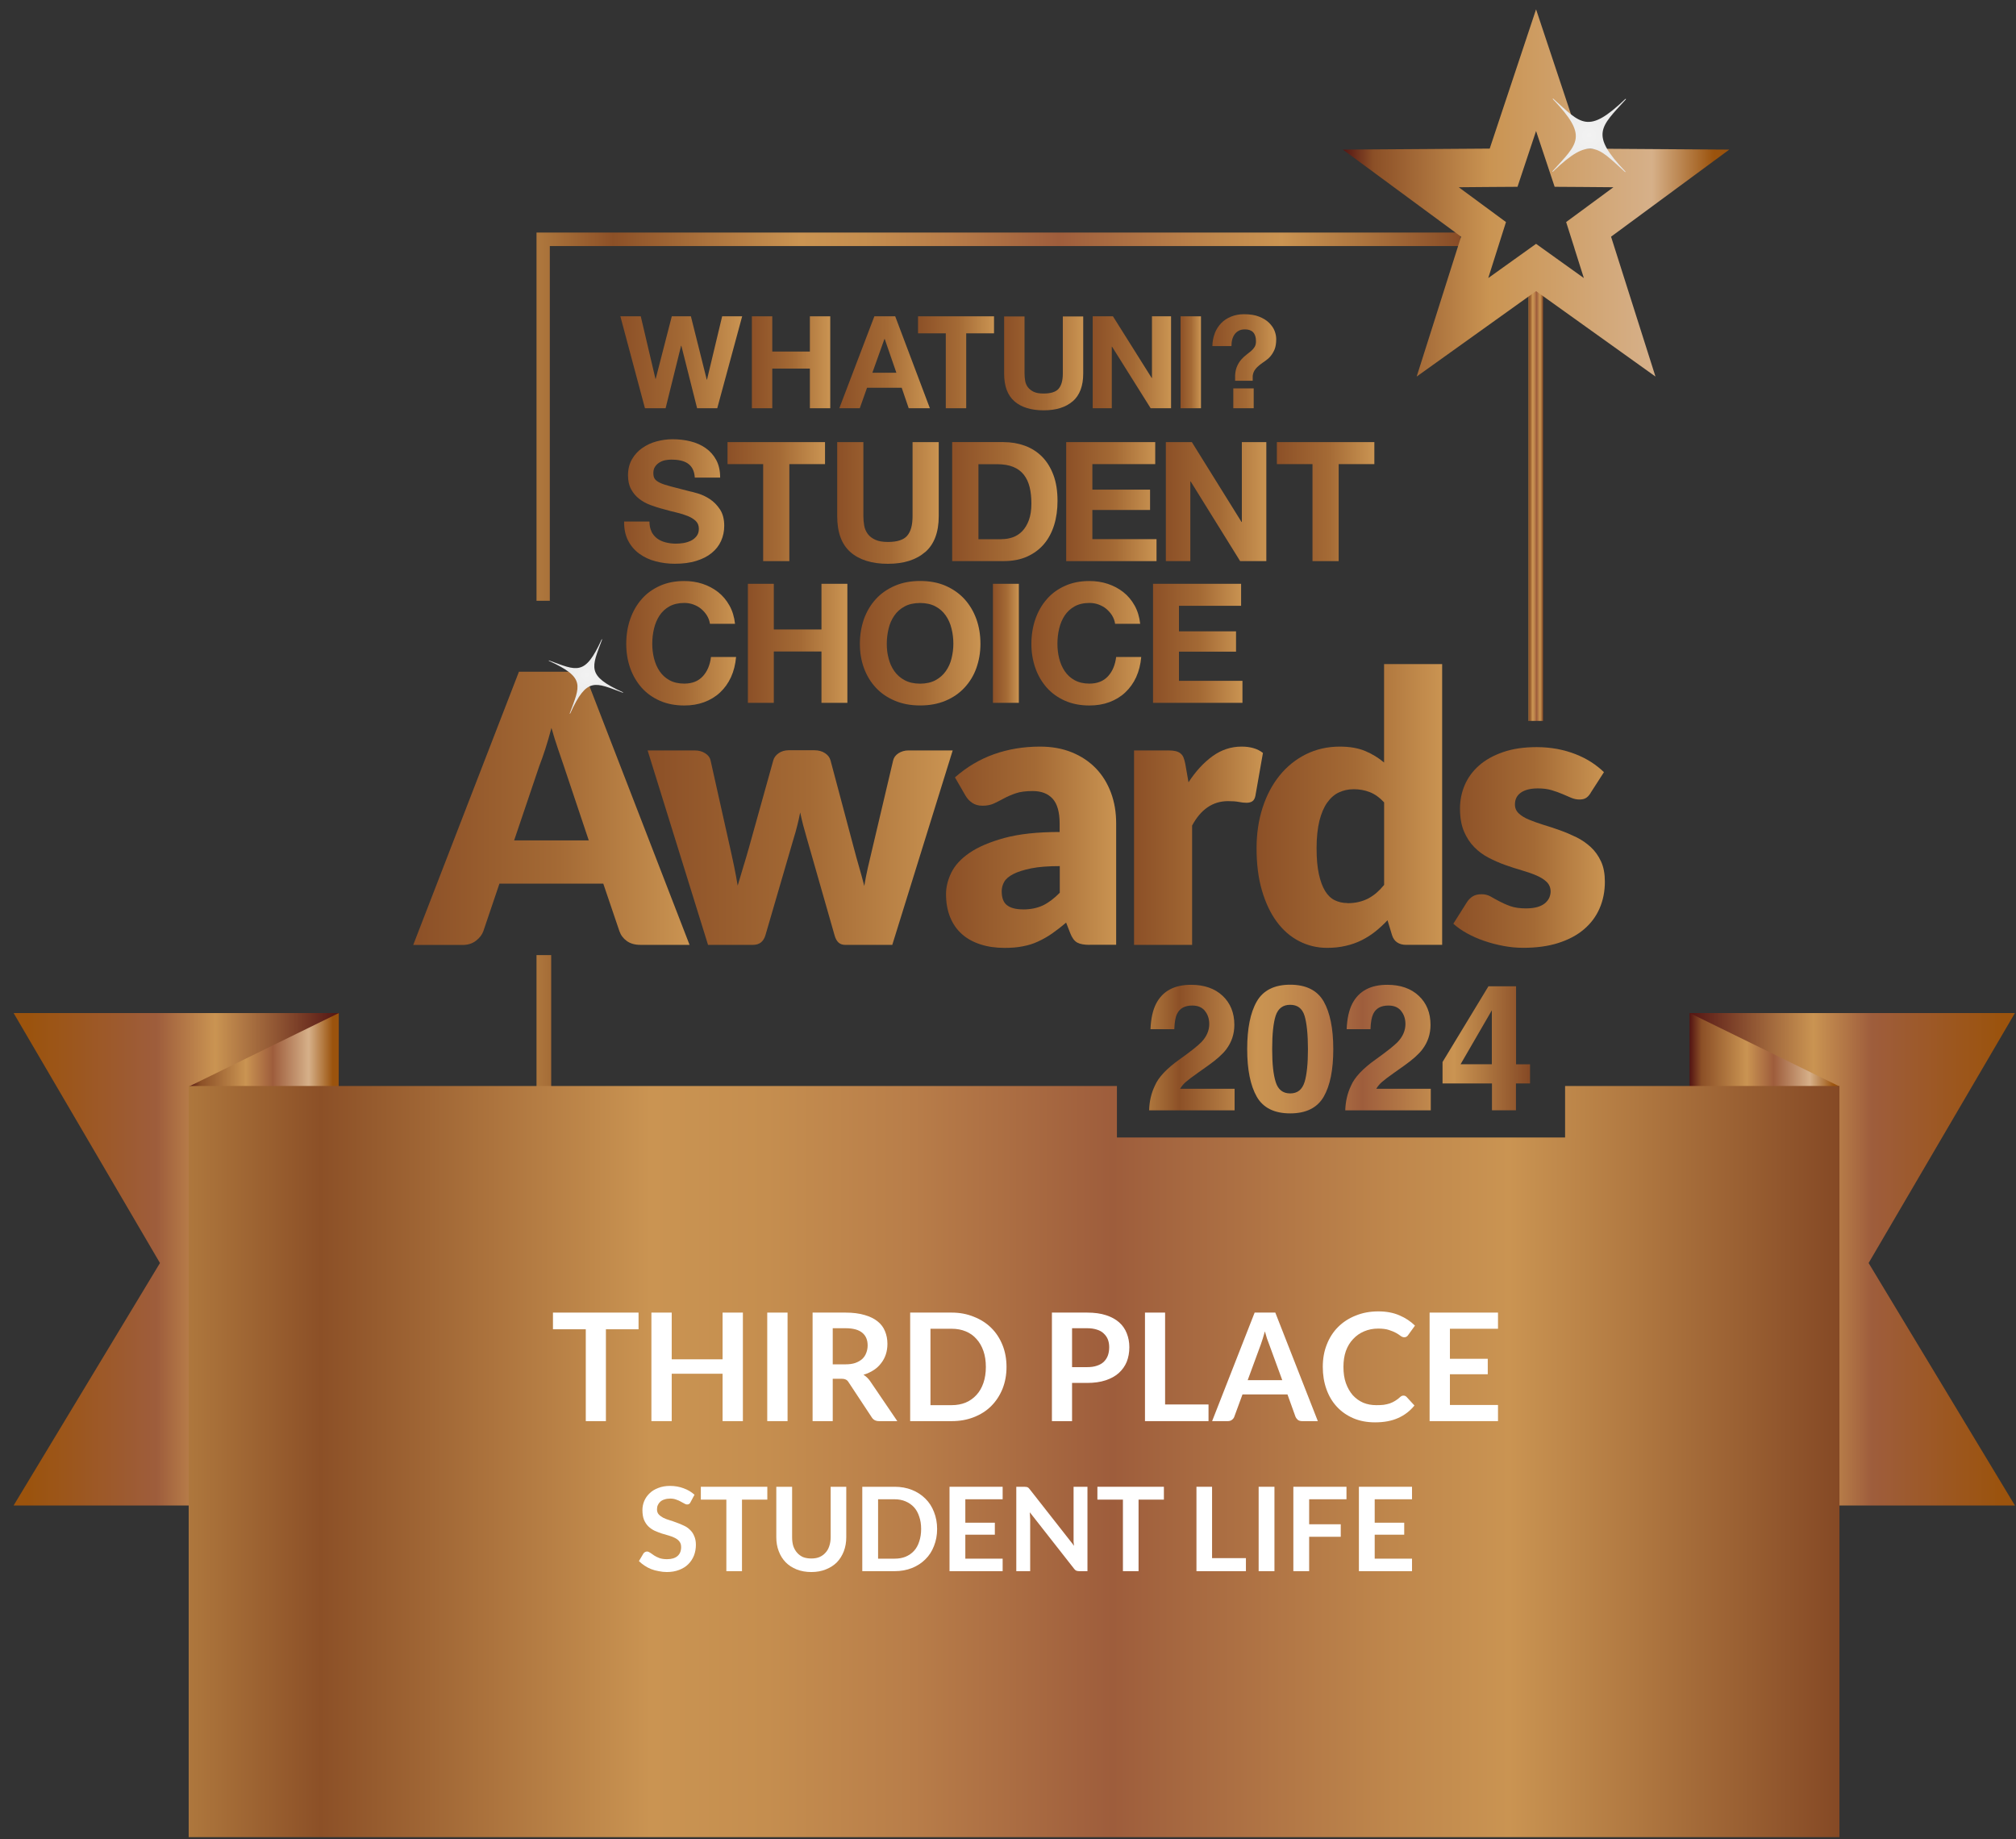<svg width="125" height="114" viewBox="0 0 125 114" fill="none" xmlns="http://www.w3.org/2000/svg">
<rect x="0" y="0" width="125" height="114" fill="#333333" stroke="none"/>
<path d="M43.223 25.307L42.246 21.432H42.23L41.27 25.307H39.989L38.465 19.608H39.73L40.64 23.483H40.656L41.654 19.608H42.838L43.821 23.534H43.837L44.776 19.608H46.017L44.472 25.307H43.215H43.223Z" fill="url(#paint0_linear_458_98545)"/>
<path d="M47.884 19.608V21.793H50.215V19.608H51.479V25.307H50.215V22.848H47.884V25.307H46.619V19.608H47.884Z" fill="url(#paint1_linear_458_98545)"/>
<path d="M55.506 19.608L57.656 25.307H56.343L55.909 24.037H53.759L53.31 25.307H52.04L54.214 19.608H55.511H55.506ZM55.578 23.106L54.855 21.012H54.838L54.09 23.106H55.584H55.578Z" fill="url(#paint2_linear_458_98545)"/>
<path d="M56.921 20.663V19.608H61.633V20.663H59.908V25.307H58.643V20.663H56.918H56.921Z" fill="url(#paint3_linear_458_98545)"/>
<path d="M66.512 24.874C66.079 25.251 65.473 25.436 64.709 25.436C63.945 25.436 63.329 25.251 62.901 24.879C62.473 24.508 62.26 23.935 62.26 23.16V19.616H63.525V23.16C63.525 23.316 63.541 23.464 63.565 23.615C63.592 23.765 63.649 23.895 63.735 24.008C63.824 24.12 63.942 24.215 64.09 24.287C64.241 24.36 64.445 24.395 64.704 24.395C65.153 24.395 65.468 24.298 65.64 24.096C65.81 23.895 65.899 23.585 65.899 23.16V19.616H67.163V23.16C67.163 23.929 66.945 24.503 66.512 24.879V24.874Z" fill="url(#paint4_linear_458_98545)"/>
<path d="M69.007 19.608L71.41 23.432H71.426V19.608H72.61V25.307H71.345L68.953 21.494H68.936V25.307H67.752V19.608H69.009H69.007Z" fill="url(#paint5_linear_458_98545)"/>
<path d="M74.465 19.608V25.307H73.2V19.608H74.465Z" fill="url(#paint6_linear_458_98545)"/>
<path d="M75.32 20.657C75.414 20.42 75.546 20.213 75.713 20.038C75.877 19.863 76.084 19.729 76.326 19.629C76.563 19.532 76.832 19.478 77.128 19.478C77.51 19.478 77.825 19.529 78.084 19.634C78.337 19.737 78.544 19.866 78.697 20.022C78.853 20.178 78.966 20.342 79.034 20.522C79.101 20.697 79.13 20.87 79.13 21.018C79.13 21.271 79.098 21.483 79.034 21.647C78.966 21.811 78.883 21.951 78.786 22.07C78.689 22.188 78.573 22.288 78.455 22.369C78.337 22.452 78.218 22.533 78.113 22.616C78.006 22.7 77.911 22.791 77.828 22.901C77.745 23.009 77.693 23.138 77.672 23.3V23.604H76.582V23.248C76.598 23.023 76.644 22.829 76.717 22.675C76.789 22.519 76.873 22.39 76.969 22.282C77.066 22.175 77.166 22.081 77.274 21.997C77.381 21.914 77.481 21.836 77.572 21.76C77.666 21.677 77.737 21.596 77.796 21.497C77.852 21.4 77.879 21.279 77.874 21.136C77.874 20.894 77.812 20.713 77.693 20.592C77.575 20.474 77.403 20.418 77.188 20.418C77.042 20.418 76.918 20.444 76.811 20.501C76.703 20.557 76.62 20.63 76.552 20.724C76.485 20.818 76.434 20.926 76.402 21.05C76.369 21.174 76.356 21.308 76.356 21.453H75.172C75.177 21.163 75.228 20.902 75.323 20.662L75.32 20.657ZM77.734 24.077V25.307H76.469V24.077H77.734Z" fill="url(#paint7_linear_458_98545)"/>
<path d="M40.397 32.966C40.486 33.136 40.605 33.276 40.752 33.386C40.903 33.494 41.073 33.572 41.275 33.623C41.477 33.674 41.684 33.701 41.894 33.701C42.039 33.701 42.192 33.69 42.359 33.666C42.523 33.639 42.679 33.593 42.825 33.526C42.97 33.459 43.088 33.362 43.185 33.241C43.282 33.122 43.331 32.966 43.331 32.781C43.331 32.579 43.269 32.42 43.14 32.296C43.01 32.172 42.846 32.07 42.639 31.987C42.432 31.903 42.2 31.831 41.937 31.769C41.673 31.707 41.409 31.64 41.14 31.561C40.866 31.494 40.596 31.405 40.333 31.308C40.069 31.212 39.838 31.082 39.63 30.921C39.423 30.759 39.259 30.566 39.13 30.326C39.001 30.089 38.939 29.799 38.939 29.462C38.939 29.086 39.022 28.755 39.181 28.475C39.342 28.195 39.552 27.963 39.816 27.778C40.08 27.592 40.373 27.452 40.704 27.363C41.035 27.274 41.366 27.229 41.697 27.229C42.085 27.229 42.451 27.269 42.809 27.358C43.164 27.447 43.481 27.584 43.753 27.778C44.028 27.969 44.248 28.216 44.41 28.518C44.571 28.817 44.652 29.18 44.652 29.608H43.08C43.064 29.384 43.019 29.204 42.94 29.059C42.862 28.913 42.755 28.8 42.626 28.717C42.496 28.634 42.346 28.577 42.176 28.542C42.007 28.507 41.824 28.491 41.624 28.491C41.495 28.491 41.361 28.507 41.232 28.531C41.102 28.558 40.984 28.609 40.876 28.677C40.769 28.744 40.68 28.833 40.613 28.935C40.545 29.037 40.51 29.166 40.51 29.328C40.51 29.473 40.537 29.592 40.594 29.68C40.65 29.769 40.758 29.85 40.919 29.928C41.081 30.006 41.307 30.079 41.592 30.154C41.877 30.232 42.254 30.323 42.714 30.445C42.854 30.471 43.045 30.523 43.288 30.595C43.53 30.668 43.772 30.781 44.017 30.942C44.259 31.104 44.466 31.314 44.641 31.578C44.816 31.841 44.905 32.183 44.905 32.595C44.905 32.931 44.838 33.246 44.709 33.534C44.579 33.825 44.383 34.072 44.124 34.282C43.866 34.495 43.546 34.654 43.164 34.772C42.782 34.89 42.338 34.947 41.837 34.947C41.428 34.947 41.035 34.896 40.653 34.796C40.271 34.699 39.934 34.538 39.641 34.325C39.348 34.113 39.114 33.841 38.944 33.51C38.775 33.179 38.691 32.786 38.697 32.331H40.268C40.268 32.579 40.314 32.791 40.403 32.961L40.397 32.966Z" fill="url(#paint8_linear_458_98545)"/>
<path d="M45.11 28.771V27.406H51.154V28.771H48.942V34.785H47.319V28.771H45.107H45.11Z" fill="url(#paint9_linear_458_98545)"/>
<path d="M57.365 34.22C56.808 34.705 56.038 34.95 55.051 34.95C54.063 34.95 53.277 34.707 52.731 34.226C52.182 33.744 51.91 33.001 51.91 31.995V27.406H53.533V31.995C53.533 32.197 53.549 32.393 53.584 32.584C53.619 32.775 53.692 32.945 53.802 33.095C53.91 33.246 54.066 33.364 54.262 33.456C54.459 33.55 54.722 33.596 55.053 33.596C55.632 33.596 56.03 33.467 56.251 33.208C56.474 32.95 56.582 32.546 56.582 31.995V27.406H58.205V31.995C58.205 32.993 57.925 33.736 57.368 34.223L57.365 34.22Z" fill="url(#paint10_linear_458_98545)"/>
<path d="M62.223 27.406C62.699 27.406 63.143 27.484 63.549 27.632C63.958 27.783 64.314 28.009 64.615 28.313C64.914 28.617 65.148 28.994 65.317 29.449C65.487 29.904 65.57 30.437 65.57 31.05C65.57 31.588 65.503 32.084 65.363 32.538C65.223 32.993 65.016 33.386 64.739 33.717C64.459 34.048 64.115 34.306 63.695 34.498C63.275 34.688 62.785 34.783 62.223 34.783H59.039V27.404H62.223V27.406ZM62.11 33.421C62.341 33.421 62.57 33.386 62.791 33.308C63.014 33.23 63.21 33.106 63.38 32.931C63.549 32.756 63.689 32.528 63.794 32.245C63.897 31.96 63.95 31.621 63.95 31.212C63.95 30.84 63.915 30.504 63.843 30.205C63.77 29.906 63.652 29.648 63.487 29.436C63.323 29.223 63.105 29.059 62.831 28.946C62.556 28.833 62.22 28.776 61.824 28.776H60.667V33.426H62.115L62.11 33.421Z" fill="url(#paint11_linear_458_98545)"/>
<path d="M71.628 27.406V28.771H67.731V30.353H71.308V31.613H67.731V33.421H71.709V34.785H66.108V27.406H71.628Z" fill="url(#paint12_linear_458_98545)"/>
<path d="M73.899 27.406L76.978 32.355H76.999V27.406H78.517V34.785H76.894L73.826 29.845H73.805V34.785H72.287V27.406H73.899Z" fill="url(#paint13_linear_458_98545)"/>
<path d="M79.171 28.771V27.406H85.215V28.771H83.003V34.785H81.38V28.771H79.168H79.171Z" fill="url(#paint14_linear_458_98545)"/>
<path d="M43.834 38.157C43.737 38.001 43.616 37.867 43.479 37.748C43.339 37.63 43.175 37.541 42.995 37.474C42.814 37.407 42.623 37.377 42.427 37.377C42.066 37.377 41.759 37.45 41.506 37.59C41.253 37.73 41.051 37.921 40.893 38.157C40.737 38.394 40.624 38.663 40.551 38.967C40.478 39.272 40.443 39.581 40.443 39.907C40.443 40.232 40.478 40.517 40.551 40.811C40.624 41.104 40.737 41.368 40.893 41.602C41.049 41.833 41.253 42.025 41.506 42.164C41.759 42.304 42.063 42.377 42.427 42.377C42.916 42.377 43.298 42.226 43.578 41.922C43.858 41.618 44.023 41.22 44.084 40.725H45.64C45.599 41.185 45.495 41.602 45.325 41.976C45.155 42.347 44.927 42.662 44.647 42.926C44.367 43.19 44.036 43.386 43.664 43.526C43.288 43.666 42.879 43.733 42.424 43.733C41.867 43.733 41.358 43.636 40.914 43.44C40.47 43.244 40.093 42.974 39.784 42.63C39.48 42.283 39.24 41.882 39.076 41.416C38.912 40.951 38.829 40.45 38.829 39.912C38.829 39.374 38.912 38.846 39.076 38.378C39.24 37.907 39.474 37.495 39.784 37.143C40.088 36.79 40.465 36.519 40.914 36.317C41.358 36.115 41.864 36.018 42.424 36.018C42.828 36.018 43.204 36.075 43.565 36.193C43.92 36.311 44.243 36.483 44.526 36.704C44.811 36.928 45.042 37.205 45.228 37.536C45.414 37.867 45.527 38.243 45.575 38.671H44.02C43.993 38.486 43.931 38.316 43.834 38.16V38.157Z" fill="url(#paint15_linear_458_98545)"/>
<path d="M47.979 36.19V39.021H50.934V36.19H52.54V43.569H50.934V40.386H47.979V43.569H46.372V36.19H47.979Z" fill="url(#paint16_linear_458_98545)"/>
<path d="M53.568 38.375C53.737 37.904 53.982 37.493 54.303 37.14C54.623 36.788 55.016 36.516 55.481 36.314C55.947 36.112 56.469 36.015 57.053 36.015C57.637 36.015 58.17 36.112 58.63 36.314C59.09 36.516 59.483 36.79 59.803 37.14C60.123 37.493 60.366 37.904 60.538 38.375C60.707 38.846 60.791 39.358 60.791 39.909C60.791 40.461 60.702 40.948 60.538 41.413C60.374 41.879 60.123 42.283 59.803 42.627C59.483 42.974 59.095 43.241 58.63 43.437C58.164 43.634 57.642 43.731 57.053 43.731C56.464 43.731 55.947 43.634 55.481 43.437C55.016 43.241 54.623 42.972 54.303 42.627C53.982 42.28 53.74 41.879 53.568 41.413C53.398 40.948 53.315 40.447 53.315 39.909C53.315 39.371 53.404 38.843 53.568 38.375ZM55.096 40.813C55.169 41.107 55.288 41.37 55.452 41.605C55.616 41.836 55.828 42.027 56.092 42.167C56.356 42.307 56.676 42.38 57.047 42.38C57.419 42.38 57.745 42.307 58.003 42.167C58.267 42.027 58.479 41.836 58.643 41.605C58.807 41.373 58.929 41.109 58.999 40.813C59.071 40.52 59.112 40.219 59.112 39.909C59.112 39.6 59.077 39.274 58.999 38.97C58.926 38.666 58.807 38.397 58.643 38.16C58.479 37.923 58.267 37.732 58.003 37.592C57.739 37.452 57.419 37.38 57.047 37.38C56.676 37.38 56.35 37.452 56.092 37.592C55.828 37.732 55.616 37.923 55.452 38.16C55.288 38.397 55.166 38.666 55.096 38.97C55.024 39.274 54.983 39.584 54.983 39.909C54.983 40.235 55.018 40.52 55.096 40.813Z" fill="url(#paint17_linear_458_98545)"/>
<path d="M63.172 36.19V43.569H61.566V36.19H63.172Z" fill="url(#paint18_linear_458_98545)"/>
<path d="M68.956 38.157C68.859 38.001 68.738 37.867 68.6 37.748C68.46 37.63 68.296 37.541 68.116 37.474C67.936 37.407 67.745 37.377 67.548 37.377C67.188 37.377 66.881 37.45 66.628 37.59C66.375 37.73 66.173 37.921 66.014 38.157C65.858 38.394 65.745 38.663 65.672 38.967C65.6 39.272 65.565 39.581 65.565 39.907C65.565 40.232 65.6 40.517 65.672 40.811C65.745 41.104 65.858 41.368 66.014 41.602C66.17 41.833 66.375 42.025 66.628 42.164C66.881 42.304 67.185 42.377 67.548 42.377C68.038 42.377 68.42 42.226 68.7 41.922C68.98 41.618 69.144 41.22 69.206 40.725H70.761C70.721 41.185 70.616 41.602 70.447 41.976C70.277 42.347 70.048 42.662 69.768 42.926C69.489 43.19 69.157 43.386 68.786 43.526C68.409 43.666 68 43.733 67.546 43.733C66.989 43.733 66.48 43.636 66.036 43.44C65.592 43.244 65.215 42.974 64.906 42.63C64.601 42.283 64.362 41.882 64.198 41.416C64.034 40.951 63.95 40.45 63.95 39.912C63.95 39.374 64.034 38.846 64.198 38.378C64.362 37.907 64.596 37.495 64.906 37.143C65.21 36.79 65.586 36.519 66.036 36.317C66.48 36.115 66.986 36.018 67.546 36.018C67.949 36.018 68.326 36.075 68.686 36.193C69.042 36.311 69.365 36.483 69.647 36.704C69.933 36.928 70.164 37.205 70.35 37.536C70.535 37.867 70.648 38.243 70.697 38.671H69.141C69.114 38.486 69.052 38.316 68.956 38.16V38.157Z" fill="url(#paint19_linear_458_98545)"/>
<path d="M76.953 36.19V37.554H73.1V39.137H76.639V40.396H73.1V42.205H77.037V43.569H71.493V36.19H76.953Z" fill="url(#paint20_linear_458_98545)"/>
<path d="M42.758 58.572H39.709C39.367 58.572 39.09 58.494 38.866 58.335C38.643 58.174 38.495 57.975 38.406 57.724L37.405 54.775H30.968L29.969 57.724C29.891 57.942 29.743 58.139 29.515 58.314C29.291 58.489 29.014 58.578 28.689 58.578H25.621L32.176 41.64H36.202L42.758 58.578V58.572ZM31.877 52.097H36.506L34.951 47.458C34.848 47.164 34.733 46.817 34.596 46.419C34.456 46.021 34.326 45.587 34.192 45.122C34.068 45.598 33.939 46.032 33.81 46.435C33.681 46.839 33.551 47.189 33.438 47.485L31.877 52.1V52.097Z" fill="url(#paint21_linear_458_98545)"/>
<path d="M40.179 46.519H43.062C43.32 46.519 43.538 46.575 43.724 46.694C43.909 46.812 44.022 46.963 44.06 47.148L45.268 52.552C45.363 52.967 45.443 53.362 45.527 53.75C45.605 54.137 45.677 54.519 45.739 54.901C45.847 54.525 45.963 54.142 46.081 53.755C46.2 53.373 46.318 52.969 46.436 52.552L47.946 47.138C47.992 46.957 48.108 46.812 48.282 46.688C48.457 46.57 48.665 46.508 48.896 46.508H50.497C50.756 46.508 50.974 46.57 51.154 46.688C51.334 46.806 51.447 46.957 51.496 47.138L52.938 52.552C53.046 52.967 53.156 53.362 53.269 53.75C53.382 54.137 53.487 54.53 53.589 54.923C53.651 54.535 53.729 54.148 53.815 53.766C53.904 53.384 54.001 52.974 54.101 52.552L55.376 47.148C55.417 46.963 55.527 46.812 55.707 46.694C55.888 46.581 56.095 46.519 56.326 46.519H59.071L55.325 58.572H52.394C52.238 58.572 52.104 58.526 51.996 58.432C51.889 58.338 51.8 58.184 51.743 57.967L50.024 51.957C49.946 51.688 49.873 51.419 49.8 51.155C49.733 50.892 49.671 50.628 49.614 50.364C49.563 50.639 49.502 50.908 49.434 51.172C49.367 51.441 49.294 51.71 49.208 51.979L47.462 57.967C47.343 58.37 47.09 58.572 46.692 58.572H43.901L40.155 46.519H40.179Z" fill="url(#paint22_linear_458_98545)"/>
<path d="M67.57 58.572C67.228 58.572 66.97 58.526 66.795 58.432C66.62 58.338 66.474 58.142 66.361 57.853L66.103 57.191C65.804 57.45 65.508 57.673 65.231 57.87C64.951 58.066 64.663 58.225 64.362 58.365C64.063 58.505 63.748 58.602 63.412 58.663C63.075 58.731 62.699 58.76 62.29 58.76C61.738 58.76 61.24 58.688 60.791 58.542C60.341 58.397 59.959 58.187 59.644 57.907C59.33 57.627 59.087 57.283 58.915 56.863C58.745 56.449 58.657 55.97 58.657 55.421C58.657 54.993 58.764 54.551 58.982 54.102C59.2 53.653 59.577 53.238 60.11 52.872C60.643 52.506 61.367 52.194 62.271 51.947C63.181 51.699 64.322 51.575 65.702 51.575V51.059C65.702 50.345 65.557 49.834 65.269 49.514C64.978 49.194 64.566 49.037 64.028 49.037C63.6 49.037 63.253 49.083 62.979 49.177C62.704 49.272 62.467 49.374 62.249 49.492C62.037 49.605 61.83 49.716 61.63 49.807C61.429 49.901 61.192 49.947 60.912 49.947C60.664 49.947 60.452 49.885 60.277 49.767C60.102 49.648 59.967 49.498 59.862 49.317L59.211 48.19C59.94 47.549 60.745 47.068 61.633 46.753C62.521 46.438 63.474 46.282 64.486 46.282C65.215 46.282 65.872 46.4 66.456 46.637C67.04 46.874 67.535 47.205 67.944 47.625C68.353 48.047 68.662 48.55 68.88 49.129C69.098 49.708 69.206 50.343 69.206 51.034V58.567H67.559L67.57 58.572ZM63.431 56.376C63.896 56.376 64.303 56.293 64.65 56.134C64.997 55.97 65.352 55.706 65.71 55.343V53.69C64.992 53.69 64.397 53.736 63.934 53.83C63.468 53.925 63.102 54.043 62.828 54.183C62.559 54.323 62.368 54.482 62.266 54.664C62.163 54.845 62.109 55.041 62.109 55.248C62.109 55.663 62.222 55.956 62.446 56.12C62.669 56.29 62.998 56.373 63.434 56.373L63.431 56.376Z" fill="url(#paint23_linear_458_98545)"/>
<path d="M70.314 58.572V46.519H72.454C72.629 46.519 72.779 46.535 72.903 46.564C73.022 46.597 73.127 46.642 73.202 46.71C73.285 46.777 73.347 46.866 73.388 46.973C73.428 47.081 73.466 47.21 73.495 47.366L73.692 48.494C74.136 47.813 74.631 47.275 75.18 46.877C75.732 46.478 76.332 46.282 76.983 46.282C77.532 46.282 77.976 46.411 78.307 46.675L77.841 49.325C77.809 49.489 77.747 49.605 77.656 49.667C77.562 49.734 77.438 49.764 77.284 49.764C77.15 49.764 76.994 49.748 76.819 49.713C76.639 49.678 76.415 49.662 76.146 49.662C75.201 49.662 74.456 50.168 73.915 51.177V58.572H70.314Z" fill="url(#paint24_linear_458_98545)"/>
<path d="M87.193 58.572C86.967 58.572 86.779 58.521 86.631 58.421C86.48 58.324 86.373 58.168 86.311 57.967L86.031 57.046C85.788 57.304 85.541 57.531 85.277 57.743C85.013 57.956 84.728 58.131 84.424 58.287C84.12 58.437 83.789 58.556 83.436 58.634C83.084 58.717 82.702 58.758 82.29 58.758C81.666 58.758 81.082 58.618 80.543 58.338C80.005 58.058 79.545 57.657 79.158 57.13C78.77 56.602 78.466 55.956 78.243 55.192C78.019 54.428 77.912 53.559 77.912 52.582C77.912 51.683 78.035 50.846 78.283 50.076C78.531 49.306 78.883 48.639 79.338 48.077C79.793 47.514 80.336 47.076 80.971 46.758C81.606 46.443 82.309 46.282 83.073 46.282C83.692 46.282 84.22 46.376 84.65 46.556C85.078 46.736 85.471 46.976 85.818 47.269V41.166H89.419V58.569H87.188L87.193 58.572ZM83.541 55.989C83.805 55.989 84.042 55.962 84.255 55.91C84.467 55.859 84.664 55.787 84.844 55.693C85.019 55.598 85.191 55.48 85.35 55.345C85.511 55.205 85.665 55.047 85.821 54.856V49.74C85.541 49.441 85.248 49.228 84.933 49.105C84.618 48.981 84.287 48.924 83.94 48.924C83.593 48.924 83.299 48.992 83.019 49.121C82.74 49.25 82.497 49.463 82.29 49.756C82.083 50.049 81.924 50.423 81.808 50.886C81.695 51.352 81.633 51.914 81.633 52.571C81.633 53.227 81.679 53.744 81.773 54.177C81.868 54.611 81.997 54.963 82.161 55.232C82.325 55.501 82.527 55.693 82.761 55.806C82.992 55.919 83.251 55.98 83.541 55.98V55.989Z" fill="url(#paint25_linear_458_98545)"/>
<path d="M98.628 49.153C98.534 49.304 98.437 49.406 98.335 49.468C98.232 49.53 98.098 49.562 97.931 49.562C97.767 49.562 97.589 49.527 97.42 49.455C97.25 49.382 97.064 49.298 96.868 49.218C96.671 49.134 96.448 49.054 96.201 48.981C95.953 48.908 95.668 48.873 95.353 48.873C94.898 48.873 94.546 48.962 94.298 49.137C94.05 49.312 93.932 49.557 93.932 49.866C93.932 50.092 94.01 50.275 94.169 50.423C94.33 50.574 94.54 50.703 94.804 50.811C95.068 50.919 95.366 51.029 95.697 51.131C96.034 51.233 96.376 51.344 96.72 51.468C97.067 51.591 97.406 51.737 97.743 51.901C98.079 52.065 98.372 52.272 98.636 52.514C98.9 52.757 99.112 53.058 99.271 53.403C99.433 53.75 99.508 54.172 99.508 54.659C99.508 55.254 99.4 55.806 99.182 56.306C98.964 56.812 98.639 57.245 98.211 57.609C97.783 57.975 97.25 58.255 96.62 58.456C95.991 58.658 95.261 58.755 94.441 58.755C94.031 58.755 93.62 58.715 93.211 58.637C92.796 58.559 92.403 58.456 92.016 58.322C91.634 58.193 91.276 58.031 90.95 57.851C90.625 57.671 90.345 57.474 90.113 57.261L90.95 55.935C91.047 55.779 91.174 55.655 91.311 55.569C91.451 55.48 91.631 55.434 91.86 55.434C92.072 55.434 92.258 55.48 92.422 55.574C92.586 55.668 92.769 55.771 92.966 55.873C93.162 55.975 93.386 56.08 93.647 56.172C93.905 56.266 94.236 56.312 94.629 56.312C94.909 56.312 95.146 56.279 95.337 56.223C95.533 56.166 95.684 56.083 95.802 55.986C95.915 55.889 96.004 55.773 96.061 55.65C96.112 55.526 96.144 55.397 96.144 55.267C96.144 55.031 96.061 54.829 95.902 54.673C95.74 54.517 95.525 54.382 95.261 54.269C94.998 54.156 94.699 54.051 94.362 53.954C94.026 53.857 93.682 53.747 93.335 53.623C92.987 53.499 92.643 53.349 92.306 53.174C91.97 52.999 91.671 52.781 91.408 52.512C91.144 52.243 90.931 51.917 90.767 51.529C90.606 51.142 90.525 50.671 90.525 50.125C90.525 49.613 90.622 49.126 90.818 48.669C91.015 48.209 91.314 47.8 91.706 47.455C92.099 47.108 92.594 46.831 93.195 46.624C93.789 46.416 94.486 46.314 95.288 46.314C95.722 46.314 96.141 46.355 96.548 46.427C96.957 46.505 97.339 46.613 97.694 46.753C98.049 46.893 98.375 47.057 98.671 47.248C98.964 47.439 99.223 47.646 99.451 47.867L98.636 49.132L98.628 49.153Z" fill="url(#paint26_linear_458_98545)"/>
<path d="M73.038 75.561H33.266V59.207H34.176V73.726H73.038V75.561Z" fill="url(#paint27_linear_458_98545)"/>
<path d="M104.771 93.325H124.933L115.862 78.295L124.933 62.8H104.771V93.325Z" fill="url(#paint28_linear_458_98545)"/>
<path d="M114.072 67.356L104.771 62.8L104.777 67.356H114.072Z" fill="url(#paint29_linear_458_98545)"/>
<path d="M21.006 93.325H0.844L9.918 78.295L0.844 62.8H21.006V93.325Z" fill="url(#paint30_linear_458_98545)"/>
<path d="M11.705 67.356L21.006 62.8L21 67.356H11.705Z" fill="url(#paint31_linear_458_98545)"/>
<path d="M97.042 67.321V70.513H69.254V67.321H11.699V113.885H114.053V67.321H97.042Z" fill="url(#paint32_linear_458_98545)"/>
<path d="M34.09 37.242H33.266V14.416H90.544V15.253H34.09V37.242Z" fill="url(#paint33_linear_458_98545)"/>
<path d="M94.769 16.451H95.678V44.689H94.769V16.451Z" fill="url(#paint34_linear_458_98545)"/>
<path d="M107.22 9.274L98.116 9.212L95.242 0.579L92.368 9.212L83.264 9.274L90.592 14.672L87.839 23.343L95.242 18.047L102.646 23.343L99.892 14.672L107.22 9.274ZM97.621 15.393L98.205 17.237L96.628 16.109L95.242 15.116L93.854 16.109L92.277 17.237L92.861 15.393L93.377 13.765L92.002 12.753L90.447 11.607L92.384 11.591L94.091 11.58L94.629 9.963L95.242 8.122L95.856 9.963L96.394 11.58L98.1 11.591L100.038 11.607L98.482 12.753L97.107 13.765L97.624 15.393H97.621Z" fill="url(#paint35_linear_458_98545)"/>
<path d="M100.784 6.128C98.459 8.351 98.039 7.689 96.308 6.117C96.287 6.101 96.268 6.128 96.281 6.144C98.504 8.469 97.837 8.878 96.26 10.614C96.244 10.635 96.271 10.654 96.287 10.641C98.612 8.418 99.026 9.091 100.757 10.662C100.778 10.678 100.797 10.652 100.784 10.635C98.561 8.31 99.239 7.89 100.811 6.16C100.827 6.139 100.8 6.12 100.784 6.133V6.128Z" fill="url(#paint36_radial_458_98545)"/>
<path d="M37.303 39.64C36.264 41.933 35.769 41.572 34.046 40.943C34.025 40.937 34.014 40.964 34.036 40.969C36.328 42.008 35.962 42.503 35.327 44.22C35.322 44.242 35.349 44.253 35.354 44.231C36.393 41.938 36.888 42.304 38.611 42.939C38.632 42.945 38.643 42.918 38.621 42.912C36.328 41.874 36.694 41.373 37.33 39.651C37.335 39.629 37.308 39.618 37.303 39.64Z" fill="url(#paint37_radial_458_98545)"/>
<path d="M74.707 62.66C74.526 62.442 74.268 62.334 73.926 62.334C73.461 62.334 73.151 62.504 72.982 62.851C72.885 63.047 72.826 63.368 72.812 63.801H71.335C71.362 63.139 71.48 62.611 71.69 62.205C72.099 61.43 72.817 61.048 73.851 61.048C74.666 61.048 75.317 61.274 75.805 61.729C76.289 62.184 76.534 62.784 76.534 63.532C76.534 64.105 76.364 64.611 76.023 65.06C75.799 65.354 75.428 65.685 74.916 66.048L74.306 66.481C73.924 66.75 73.665 66.947 73.525 67.071C73.385 67.189 73.267 67.334 73.17 67.493H76.55V68.831H71.249C71.265 68.279 71.383 67.765 71.604 67.307C71.822 66.791 72.333 66.242 73.143 65.668C73.846 65.168 74.295 64.805 74.502 64.589C74.817 64.253 74.978 63.882 74.978 63.478C74.978 63.152 74.884 62.878 74.704 62.663L74.707 62.66Z" fill="url(#paint38_linear_458_98545)"/>
<path d="M79.997 69.019C79.009 69.019 78.318 68.672 77.925 67.986C77.532 67.299 77.33 66.312 77.33 65.036C77.33 63.761 77.526 62.773 77.925 62.081C78.323 61.39 79.015 61.042 79.997 61.042C80.979 61.042 81.676 61.39 82.075 62.081C82.467 62.773 82.669 63.761 82.669 65.036C82.669 66.312 82.473 67.299 82.075 67.986C81.676 68.672 80.985 69.019 80.002 69.019H79.997ZM80.89 67.073C81.03 66.602 81.098 65.927 81.098 65.033C81.098 64.14 81.025 63.411 80.885 62.961C80.745 62.512 80.446 62.288 79.997 62.288C79.548 62.288 79.249 62.512 79.098 62.961C78.953 63.411 78.88 64.097 78.88 65.033C78.88 65.97 78.953 66.605 79.098 67.073C79.243 67.544 79.542 67.781 79.997 67.781C80.452 67.781 80.745 67.544 80.89 67.068V67.073Z" fill="url(#paint39_linear_458_98545)"/>
<path d="M86.87 62.66C86.69 62.442 86.431 62.334 86.09 62.334C85.624 62.334 85.315 62.504 85.145 62.851C85.048 63.047 84.989 63.368 84.976 63.801H83.498C83.525 63.139 83.644 62.611 83.853 62.205C84.263 61.43 84.981 61.048 86.014 61.048C86.83 61.048 87.481 61.274 87.968 61.729C88.453 62.184 88.698 62.784 88.698 63.532C88.698 64.105 88.528 64.611 88.186 65.06C87.963 65.354 87.591 65.685 87.08 66.048L86.469 66.481C86.087 66.75 85.829 66.947 85.689 67.071C85.549 67.189 85.43 67.334 85.334 67.493H88.714V68.831H83.412C83.428 68.279 83.547 67.765 83.767 67.307C83.985 66.791 84.497 66.242 85.307 65.668C86.009 65.168 86.458 64.805 86.666 64.589C86.981 64.253 87.142 63.882 87.142 63.478C87.142 63.152 87.048 62.878 86.868 62.663L86.87 62.66Z" fill="url(#paint40_linear_458_98545)"/>
<path d="M94.868 65.973V67.162H93.996V68.825H92.508V67.162H89.443V65.835L92.29 61.139H94.002V65.975H94.874L94.868 65.973ZM90.562 65.973H92.5V62.63L90.562 65.973Z" fill="url(#paint41_linear_458_98545)"/>
<path d="M39.593 81.368V82.402H37.569V88.096H36.321V82.402H34.286V81.368H39.593Z" fill="white"/>
<path d="M46.062 88.096H44.803V85.158H41.649V88.096H40.39V81.368H41.649V84.264H44.803V81.368H46.062V88.096Z" fill="white"/>
<path d="M48.832 88.096H47.572V81.368H48.832V88.096Z" fill="white"/>
<path d="M51.633 85.47V88.096H50.384V81.368H52.429C52.887 81.368 53.283 81.42 53.614 81.519C53.942 81.613 54.211 81.745 54.421 81.918C54.628 82.084 54.779 82.284 54.873 82.52C54.973 82.757 55.024 83.021 55.024 83.306C55.024 83.538 54.992 83.753 54.927 83.952C54.862 84.154 54.765 84.337 54.636 84.501C54.512 84.668 54.359 84.811 54.173 84.932C53.985 85.055 53.775 85.152 53.538 85.222C53.694 85.316 53.832 85.446 53.947 85.61L55.637 88.096H54.507C54.399 88.096 54.305 88.075 54.227 88.032C54.154 87.989 54.093 87.93 54.044 87.849L52.623 85.696C52.572 85.61 52.516 85.553 52.451 85.524C52.386 85.489 52.292 85.47 52.171 85.47H51.633ZM51.633 84.576H52.419C52.656 84.576 52.86 84.549 53.032 84.49C53.205 84.426 53.347 84.345 53.463 84.243C53.576 84.135 53.659 84.011 53.711 83.866C53.767 83.723 53.797 83.57 53.797 83.403C53.797 83.058 53.684 82.797 53.463 82.617C53.239 82.431 52.895 82.337 52.429 82.337H51.633V84.576Z" fill="white"/>
<path d="M62.408 84.738C62.408 85.228 62.324 85.68 62.16 86.094C61.993 86.503 61.762 86.858 61.461 87.16C61.165 87.456 60.807 87.685 60.384 87.849C59.967 88.016 59.507 88.096 59.006 88.096H56.434V81.368H59.006C59.507 81.368 59.967 81.455 60.384 81.627C60.807 81.794 61.165 82.022 61.461 82.316C61.762 82.612 61.993 82.967 62.16 83.382C62.324 83.79 62.408 84.243 62.408 84.738ZM61.127 84.738C61.127 84.366 61.076 84.035 60.976 83.748C60.874 83.454 60.731 83.207 60.546 83.005C60.365 82.797 60.142 82.639 59.878 82.531C59.62 82.423 59.329 82.37 59.006 82.37H57.693V87.106H59.006C59.329 87.106 59.62 87.052 59.878 86.945C60.142 86.832 60.365 86.673 60.546 86.471C60.731 86.272 60.874 86.024 60.976 85.728C61.076 85.435 61.127 85.104 61.127 84.738Z" fill="white"/>
<path d="M66.472 85.728V88.096H65.223V81.368H67.408C67.86 81.368 68.251 81.422 68.582 81.53C68.91 81.638 69.179 81.786 69.389 81.971C69.604 82.16 69.76 82.386 69.863 82.65C69.97 82.916 70.024 83.204 70.024 83.511C70.024 83.842 69.97 84.143 69.863 84.415C69.755 84.681 69.588 84.915 69.368 85.115C69.152 85.308 68.878 85.459 68.549 85.567C68.226 85.674 67.844 85.728 67.408 85.728H66.472ZM66.472 84.749H67.408C67.637 84.749 67.839 84.722 68.011 84.662C68.183 84.606 68.323 84.528 68.431 84.426C68.544 84.318 68.63 84.189 68.689 84.038C68.746 83.882 68.775 83.704 68.775 83.511C68.775 83.333 68.746 83.172 68.689 83.026C68.63 82.884 68.544 82.763 68.431 82.66C68.323 82.553 68.183 82.475 68.011 82.423C67.839 82.367 67.637 82.337 67.408 82.337H66.472V84.749Z" fill="white"/>
<path d="M72.241 87.063H74.933V88.096H70.993V81.368H72.241V87.063Z" fill="white"/>
<path d="M81.711 88.096H80.743C80.635 88.096 80.543 88.072 80.473 88.021C80.409 87.964 80.358 87.897 80.323 87.816L79.828 86.439H77.04L76.534 87.816C76.512 87.889 76.464 87.954 76.394 88.01C76.321 88.069 76.232 88.096 76.125 88.096H75.156L77.793 81.368H79.074L81.711 88.096ZM77.362 85.556H79.505L78.686 83.317C78.649 83.225 78.606 83.11 78.557 82.972C78.514 82.838 78.471 82.69 78.428 82.531C78.385 82.69 78.342 82.838 78.299 82.972C78.256 83.11 78.216 83.228 78.181 83.328L77.362 85.556Z" fill="white"/>
<path d="M87.023 86.514C87.094 86.514 87.155 86.541 87.207 86.589L87.702 87.127C87.427 87.467 87.091 87.725 86.69 87.903C86.294 88.083 85.818 88.172 85.258 88.172C84.755 88.172 84.303 88.086 83.902 87.913C83.506 87.741 83.17 87.504 82.89 87.203C82.61 86.901 82.395 86.541 82.244 86.116C82.093 85.693 82.018 85.233 82.018 84.738C82.018 84.229 82.099 83.766 82.266 83.349C82.43 82.927 82.664 82.563 82.965 82.262C83.272 81.955 83.638 81.718 84.063 81.552C84.486 81.379 84.951 81.293 85.463 81.293C85.963 81.293 86.402 81.377 86.776 81.541C87.147 81.7 87.468 81.912 87.734 82.176L87.314 82.757C87.293 82.795 87.26 82.827 87.217 82.854C87.18 82.884 87.131 82.897 87.067 82.897C86.994 82.897 86.919 82.87 86.841 82.811C86.768 82.754 86.674 82.693 86.561 82.628C86.445 82.563 86.297 82.504 86.119 82.445C85.947 82.388 85.724 82.359 85.452 82.359C85.134 82.359 84.844 82.418 84.58 82.531C84.322 82.639 84.096 82.797 83.902 83.005C83.708 83.207 83.557 83.454 83.45 83.748C83.347 84.043 83.299 84.372 83.299 84.738C83.299 85.112 83.347 85.446 83.45 85.739C83.557 86.035 83.7 86.285 83.88 86.492C84.066 86.694 84.281 86.848 84.526 86.955C84.776 87.058 85.046 87.106 85.334 87.106C85.506 87.106 85.659 87.101 85.796 87.085C85.931 87.063 86.057 87.036 86.173 86.998C86.294 86.955 86.405 86.901 86.507 86.837C86.615 86.772 86.717 86.694 86.819 86.6C86.846 86.573 86.878 86.552 86.916 86.535C86.951 86.522 86.986 86.514 87.023 86.514Z" fill="white"/>
<path d="M92.882 81.368V82.37H89.901V84.232H92.247V85.19H89.901V87.095H92.882V88.096H88.641V81.368H92.882Z" fill="white"/>
<path d="M42.814 93.123C42.793 93.174 42.763 93.209 42.728 93.231C42.69 93.252 42.647 93.263 42.599 93.263C42.556 93.263 42.502 93.247 42.438 93.209C42.378 93.174 42.308 93.134 42.222 93.091C42.141 93.043 42.045 92.999 41.931 92.962C41.824 92.919 41.697 92.897 41.555 92.897C41.417 92.897 41.299 92.916 41.2 92.951C41.097 92.981 41.011 93.026 40.941 93.091C40.877 93.15 40.825 93.218 40.791 93.296C40.753 93.376 40.737 93.465 40.737 93.565C40.737 93.688 40.769 93.788 40.834 93.866C40.904 93.947 40.998 94.017 41.113 94.081C41.227 94.141 41.356 94.189 41.501 94.232C41.644 94.275 41.792 94.326 41.942 94.383C42.093 94.434 42.238 94.496 42.384 94.566C42.534 94.63 42.663 94.716 42.771 94.824C42.884 94.926 42.976 95.055 43.04 95.212C43.11 95.362 43.148 95.545 43.148 95.761C43.148 95.997 43.108 96.221 43.029 96.428C42.949 96.63 42.83 96.81 42.674 96.966C42.524 97.117 42.333 97.235 42.104 97.321C41.88 97.408 41.625 97.451 41.34 97.451C41.173 97.451 41.008 97.432 40.844 97.397C40.678 97.37 40.521 97.327 40.371 97.268C40.225 97.211 40.091 97.138 39.962 97.052C39.833 96.966 39.717 96.875 39.617 96.772L39.897 96.299C39.924 96.264 39.956 96.234 39.994 96.213C40.029 96.191 40.072 96.18 40.123 96.18C40.18 96.18 40.244 96.207 40.317 96.256C40.387 96.307 40.47 96.363 40.565 96.428C40.656 96.487 40.769 96.541 40.898 96.59C41.027 96.632 41.181 96.654 41.361 96.654C41.641 96.654 41.856 96.59 42.007 96.46C42.158 96.331 42.233 96.145 42.233 95.9C42.233 95.758 42.195 95.642 42.125 95.556C42.061 95.47 41.969 95.4 41.856 95.341C41.748 95.284 41.619 95.233 41.469 95.19C41.323 95.147 41.178 95.104 41.027 95.061C40.882 95.013 40.737 94.953 40.586 94.889C40.441 94.819 40.312 94.727 40.199 94.62C40.091 94.512 39.999 94.377 39.929 94.21C39.865 94.046 39.833 93.844 39.833 93.608C39.833 93.422 39.867 93.239 39.94 93.059C40.018 92.873 40.129 92.712 40.274 92.574C40.416 92.432 40.597 92.321 40.812 92.241C41.027 92.154 41.27 92.112 41.544 92.112C41.851 92.112 42.136 92.163 42.394 92.262C42.653 92.356 42.873 92.488 43.062 92.66L42.814 93.123Z" fill="white"/>
<path d="M47.577 92.165V92.962H46.006V97.397H45.037V92.962H43.455V92.165H47.577Z" fill="white"/>
<path d="M50.309 96.611C50.494 96.611 50.658 96.584 50.804 96.525C50.955 96.46 51.078 96.371 51.181 96.256C51.288 96.143 51.366 96.005 51.417 95.847C51.474 95.682 51.504 95.499 51.504 95.298V92.165H52.472V95.298C52.472 95.607 52.421 95.895 52.322 96.159C52.219 96.425 52.077 96.654 51.891 96.848C51.703 97.036 51.474 97.181 51.202 97.289C50.936 97.397 50.637 97.451 50.309 97.451C49.97 97.451 49.666 97.397 49.394 97.289C49.127 97.181 48.901 97.036 48.716 96.848C48.527 96.654 48.385 96.425 48.285 96.159C48.183 95.895 48.134 95.607 48.134 95.298V92.165H49.114V95.298C49.114 95.499 49.138 95.682 49.189 95.847C49.246 96.005 49.324 96.143 49.426 96.256C49.526 96.371 49.647 96.46 49.792 96.525C49.943 96.584 50.115 96.611 50.309 96.611Z" fill="white"/>
<path d="M58.105 94.781C58.105 95.163 58.04 95.513 57.911 95.836C57.787 96.159 57.61 96.436 57.373 96.665C57.141 96.896 56.867 97.074 56.544 97.203C56.221 97.332 55.86 97.397 55.468 97.397H53.465V92.165H55.468C55.86 92.165 56.221 92.23 56.544 92.359C56.867 92.488 57.141 92.668 57.373 92.897C57.61 93.129 57.787 93.403 57.911 93.726C58.04 94.049 58.105 94.401 58.105 94.781ZM57.114 94.781C57.114 94.496 57.074 94.24 56.996 94.017C56.923 93.788 56.816 93.594 56.673 93.435C56.528 93.279 56.353 93.156 56.146 93.069C55.944 92.983 55.718 92.94 55.468 92.94H54.445V96.622H55.468C55.718 96.622 55.944 96.584 56.146 96.503C56.353 96.417 56.528 96.296 56.673 96.137C56.816 95.981 56.923 95.787 56.996 95.556C57.074 95.327 57.114 95.069 57.114 94.781Z" fill="white"/>
<path d="M62.168 92.165V92.94H59.854V94.393H61.684V95.136H59.854V96.622H62.168V97.397H58.874V92.165H62.168Z" fill="white"/>
<path d="M63.52 92.165C63.563 92.165 63.598 92.171 63.627 92.176C63.662 92.176 63.692 92.184 63.713 92.198C63.735 92.206 63.756 92.219 63.778 92.24C63.8 92.262 63.824 92.292 63.853 92.327L66.598 95.825C66.582 95.739 66.571 95.658 66.566 95.578C66.566 95.491 66.566 95.413 66.566 95.341V92.165H67.427V97.397H66.921C66.849 97.397 66.784 97.386 66.727 97.364C66.676 97.338 66.63 97.294 66.588 97.235L63.853 93.748C63.859 93.828 63.864 93.906 63.864 93.984C63.869 94.057 63.875 94.124 63.875 94.189V97.397H63.014V92.165H63.52Z" fill="white"/>
<path d="M72.166 92.165V92.962H70.595V97.397H69.626V92.962H68.043V92.165H72.166Z" fill="white"/>
<path d="M75.153 96.589H77.252V97.397H74.185V92.165H75.153V96.589Z" fill="white"/>
<path d="M79.021 97.397H78.041V92.165H79.021V97.397Z" fill="white"/>
<path d="M83.487 92.165V92.94H81.173V94.49H83.132V95.265H81.173V97.397H80.193V92.165H83.487Z" fill="white"/>
<path d="M87.551 92.165V92.94H85.237V94.393H87.067V95.136H85.237V96.622H87.551V97.397H84.257V92.165H87.551Z" fill="white"/>
<defs>
<linearGradient id="paint0_linear_458_98545" x1="38.47" y1="22.461" x2="46.03" y2="22.461" gradientUnits="userSpaceOnUse">
<stop stop-color="#8C5027"/>
<stop offset="0.53" stop-color="#A46A35"/>
<stop offset="1" stop-color="#CA9452"/>
</linearGradient>
<linearGradient id="paint1_linear_458_98545" x1="46.618" y1="22.461" x2="51.475" y2="22.461" gradientUnits="userSpaceOnUse">
<stop stop-color="#8C5027"/>
<stop offset="0.53" stop-color="#A46A35"/>
<stop offset="1" stop-color="#CA9452"/>
</linearGradient>
<linearGradient id="paint2_linear_458_98545" x1="52.029" y1="22.461" x2="57.656" y2="22.461" gradientUnits="userSpaceOnUse">
<stop stop-color="#8C5027"/>
<stop offset="0.53" stop-color="#A46A35"/>
<stop offset="1" stop-color="#CA9452"/>
</linearGradient>
<linearGradient id="paint3_linear_458_98545" x1="56.921" y1="22.461" x2="61.633" y2="22.461" gradientUnits="userSpaceOnUse">
<stop stop-color="#8C5027"/>
<stop offset="0.53" stop-color="#A46A35"/>
<stop offset="1" stop-color="#CA9452"/>
</linearGradient>
<linearGradient id="paint4_linear_458_98545" x1="62.254" y1="22.523" x2="67.162" y2="22.523" gradientUnits="userSpaceOnUse">
<stop stop-color="#8C5027"/>
<stop offset="0.53" stop-color="#A46A35"/>
<stop offset="1" stop-color="#CA9452"/>
</linearGradient>
<linearGradient id="paint5_linear_458_98545" x1="67.751" y1="22.461" x2="72.608" y2="22.461" gradientUnits="userSpaceOnUse">
<stop stop-color="#8C5027"/>
<stop offset="0.53" stop-color="#A46A35"/>
<stop offset="1" stop-color="#CA9452"/>
</linearGradient>
<linearGradient id="paint6_linear_458_98545" x1="73.198" y1="22.461" x2="74.463" y2="22.461" gradientUnits="userSpaceOnUse">
<stop stop-color="#8C5027"/>
<stop offset="0.53" stop-color="#A46A35"/>
<stop offset="1" stop-color="#CA9452"/>
</linearGradient>
<linearGradient id="paint7_linear_458_98545" x1="75.171" y1="22.393" x2="79.134" y2="22.393" gradientUnits="userSpaceOnUse">
<stop stop-color="#8C5027"/>
<stop offset="0.53" stop-color="#A46A35"/>
<stop offset="1" stop-color="#CA9452"/>
</linearGradient>
<linearGradient id="paint8_linear_458_98545" x1="38.692" y1="31.09" x2="44.903" y2="31.09" gradientUnits="userSpaceOnUse">
<stop stop-color="#8C5027"/>
<stop offset="0.53" stop-color="#A46A35"/>
<stop offset="1" stop-color="#CA9452"/>
</linearGradient>
<linearGradient id="paint9_linear_458_98545" x1="45.11" y1="31.095" x2="51.155" y2="31.095" gradientUnits="userSpaceOnUse">
<stop stop-color="#8C5027"/>
<stop offset="0.53" stop-color="#A46A35"/>
<stop offset="1" stop-color="#CA9452"/>
</linearGradient>
<linearGradient id="paint10_linear_458_98545" x1="51.91" y1="31.177" x2="58.203" y2="31.177" gradientUnits="userSpaceOnUse">
<stop stop-color="#8C5027"/>
<stop offset="0.53" stop-color="#A46A35"/>
<stop offset="1" stop-color="#CA9452"/>
</linearGradient>
<linearGradient id="paint11_linear_458_98545" x1="59.04" y1="31.095" x2="65.571" y2="31.095" gradientUnits="userSpaceOnUse">
<stop stop-color="#8C5027"/>
<stop offset="0.53" stop-color="#A46A35"/>
<stop offset="1" stop-color="#CA9452"/>
</linearGradient>
<linearGradient id="paint12_linear_458_98545" x1="66.108" y1="31.095" x2="71.709" y2="31.095" gradientUnits="userSpaceOnUse">
<stop stop-color="#8C5027"/>
<stop offset="0.53" stop-color="#A46A35"/>
<stop offset="1" stop-color="#CA9452"/>
</linearGradient>
<linearGradient id="paint13_linear_458_98545" x1="72.288" y1="31.095" x2="78.519" y2="31.095" gradientUnits="userSpaceOnUse">
<stop stop-color="#8C5027"/>
<stop offset="0.53" stop-color="#A46A35"/>
<stop offset="1" stop-color="#CA9452"/>
</linearGradient>
<linearGradient id="paint14_linear_458_98545" x1="79.17" y1="31.095" x2="85.216" y2="31.095" gradientUnits="userSpaceOnUse">
<stop stop-color="#8C5027"/>
<stop offset="0.53" stop-color="#A46A35"/>
<stop offset="1" stop-color="#CA9452"/>
</linearGradient>
<linearGradient id="paint15_linear_458_98545" x1="38.832" y1="39.873" x2="45.637" y2="39.873" gradientUnits="userSpaceOnUse">
<stop stop-color="#8C5027"/>
<stop offset="0.53" stop-color="#A46A35"/>
<stop offset="1" stop-color="#CA9452"/>
</linearGradient>
<linearGradient id="paint16_linear_458_98545" x1="46.371" y1="39.878" x2="52.54" y2="39.878" gradientUnits="userSpaceOnUse">
<stop stop-color="#8C5027"/>
<stop offset="0.53" stop-color="#A46A35"/>
<stop offset="1" stop-color="#CA9452"/>
</linearGradient>
<linearGradient id="paint17_linear_458_98545" x1="53.315" y1="39.873" x2="60.786" y2="39.873" gradientUnits="userSpaceOnUse">
<stop stop-color="#8C5027"/>
<stop offset="0.53" stop-color="#A46A35"/>
<stop offset="1" stop-color="#CA9452"/>
</linearGradient>
<linearGradient id="paint18_linear_458_98545" x1="61.567" y1="39.878" x2="63.174" y2="39.878" gradientUnits="userSpaceOnUse">
<stop stop-color="#8C5027"/>
<stop offset="0.53" stop-color="#A46A35"/>
<stop offset="1" stop-color="#CA9452"/>
</linearGradient>
<linearGradient id="paint19_linear_458_98545" x1="63.949" y1="39.873" x2="70.753" y2="39.873" gradientUnits="userSpaceOnUse">
<stop stop-color="#8C5027"/>
<stop offset="0.53" stop-color="#A46A35"/>
<stop offset="1" stop-color="#CA9452"/>
</linearGradient>
<linearGradient id="paint20_linear_458_98545" x1="71.492" y1="39.878" x2="77.036" y2="39.878" gradientUnits="userSpaceOnUse">
<stop stop-color="#8C5027"/>
<stop offset="0.53" stop-color="#A46A35"/>
<stop offset="1" stop-color="#CA9452"/>
</linearGradient>
<linearGradient id="paint21_linear_458_98545" x1="25.625" y1="50.104" x2="42.759" y2="50.104" gradientUnits="userSpaceOnUse">
<stop stop-color="#8C5027"/>
<stop offset="0.53" stop-color="#A46A35"/>
<stop offset="1" stop-color="#CA9452"/>
</linearGradient>
<linearGradient id="paint22_linear_458_98545" x1="40.181" y1="52.537" x2="59.081" y2="52.537" gradientUnits="userSpaceOnUse">
<stop stop-color="#8C5027"/>
<stop offset="0.53" stop-color="#A46A35"/>
<stop offset="1" stop-color="#CA9452"/>
</linearGradient>
<linearGradient id="paint23_linear_458_98545" x1="58.663" y1="52.522" x2="69.219" y2="52.522" gradientUnits="userSpaceOnUse">
<stop stop-color="#8C5027"/>
<stop offset="0.53" stop-color="#A46A35"/>
<stop offset="1" stop-color="#CA9452"/>
</linearGradient>
<linearGradient id="paint24_linear_458_98545" x1="70.314" y1="52.429" x2="78.312" y2="52.429" gradientUnits="userSpaceOnUse">
<stop stop-color="#8C5027"/>
<stop offset="0.53" stop-color="#A46A35"/>
<stop offset="1" stop-color="#CA9452"/>
</linearGradient>
<linearGradient id="paint25_linear_458_98545" x1="77.915" y1="49.964" x2="89.427" y2="49.964" gradientUnits="userSpaceOnUse">
<stop stop-color="#8C5027"/>
<stop offset="0.53" stop-color="#A46A35"/>
<stop offset="1" stop-color="#CA9452"/>
</linearGradient>
<linearGradient id="paint26_linear_458_98545" x1="90.119" y1="52.543" x2="99.513" y2="52.543" gradientUnits="userSpaceOnUse">
<stop stop-color="#8C5027"/>
<stop offset="0.53" stop-color="#A46A35"/>
<stop offset="1" stop-color="#CA9452"/>
</linearGradient>
<linearGradient id="paint27_linear_458_98545" x1="33.267" y1="64.984" x2="73.037" y2="64.984" gradientUnits="userSpaceOnUse">
<stop stop-color="#AE773D"/>
<stop offset="0.08" stop-color="#8C5027"/>
<stop offset="0.28" stop-color="#CA9452"/>
<stop offset="0.35" stop-color="#C58E4F"/>
<stop offset="0.44" stop-color="#B87D49"/>
<stop offset="0.54" stop-color="#A2623E"/>
<stop offset="0.56" stop-color="#9E5D3C"/>
<stop offset="0.59" stop-color="#A4653F"/>
<stop offset="0.73" stop-color="#BF874C"/>
<stop offset="0.8" stop-color="#CA9452"/>
<stop offset="0.88" stop-color="#AF7740"/>
<stop offset="1" stop-color="#854925"/>
</linearGradient>
<linearGradient id="paint28_linear_458_98545" x1="104.772" y1="78.062" x2="124.934" y2="78.062" gradientUnits="userSpaceOnUse">
<stop stop-color="#541513"/>
<stop offset="0.38" stop-color="#CA9452"/>
<stop offset="0.56" stop-color="#9E5D3C"/>
<stop offset="0.96" stop-color="#9B530D"/>
</linearGradient>
<linearGradient id="paint29_linear_458_98545" x1="104.772" y1="65.078" x2="114.073" y2="65.078" gradientUnits="userSpaceOnUse">
<stop stop-color="#541513"/>
<stop offset="0.08" stop-color="#8C5027"/>
<stop offset="0.38" stop-color="#CA9452"/>
<stop offset="0.56" stop-color="#9E5D3C"/>
<stop offset="0.8" stop-color="#D6B089"/>
<stop offset="0.92" stop-color="#AA6B2D"/>
<stop offset="0.96" stop-color="#9B530D"/>
</linearGradient>
<linearGradient id="paint30_linear_458_98545" x1="21.006" y1="78.062" x2="0.845" y2="78.062" gradientUnits="userSpaceOnUse">
<stop stop-color="#541513"/>
<stop offset="0.38" stop-color="#CA9452"/>
<stop offset="0.56" stop-color="#9E5D3C"/>
<stop offset="0.96" stop-color="#9B530D"/>
</linearGradient>
<linearGradient id="paint31_linear_458_98545" x1="11.706" y1="65.078" x2="21.006" y2="65.078" gradientUnits="userSpaceOnUse">
<stop stop-color="#541513"/>
<stop offset="0.08" stop-color="#8C5027"/>
<stop offset="0.38" stop-color="#CA9452"/>
<stop offset="0.56" stop-color="#9E5D3C"/>
<stop offset="0.8" stop-color="#D6B089"/>
<stop offset="0.92" stop-color="#AA6B2D"/>
<stop offset="0.96" stop-color="#9B530D"/>
</linearGradient>
<linearGradient id="paint32_linear_458_98545" x1="11.7" y1="90.602" x2="114.052" y2="90.602" gradientUnits="userSpaceOnUse">
<stop stop-color="#AE773D"/>
<stop offset="0.08" stop-color="#8C5027"/>
<stop offset="0.28" stop-color="#CA9452"/>
<stop offset="0.35" stop-color="#C58E4F"/>
<stop offset="0.44" stop-color="#B87D49"/>
<stop offset="0.54" stop-color="#A2623E"/>
<stop offset="0.56" stop-color="#9E5D3C"/>
<stop offset="0.59" stop-color="#A4653F"/>
<stop offset="0.73" stop-color="#BF874C"/>
<stop offset="0.8" stop-color="#CA9452"/>
<stop offset="0.88" stop-color="#AF7740"/>
<stop offset="1" stop-color="#854925"/>
</linearGradient>
<linearGradient id="paint33_linear_458_98545" x1="33.426" y1="25.607" x2="90.993" y2="25.607" gradientUnits="userSpaceOnUse">
<stop stop-color="#AE773D"/>
<stop offset="0.08" stop-color="#8C5027"/>
<stop offset="0.28" stop-color="#CA9452"/>
<stop offset="0.35" stop-color="#C58E4F"/>
<stop offset="0.44" stop-color="#B87D49"/>
<stop offset="0.54" stop-color="#A2623E"/>
<stop offset="0.56" stop-color="#9E5D3C"/>
<stop offset="0.59" stop-color="#A4653F"/>
<stop offset="0.73" stop-color="#BF874C"/>
<stop offset="0.8" stop-color="#CA9452"/>
<stop offset="0.88" stop-color="#AF7740"/>
<stop offset="1" stop-color="#854925"/>
</linearGradient>
<linearGradient id="paint34_linear_458_98545" x1="94.769" y1="30.172" x2="95.678" y2="30.172" gradientUnits="userSpaceOnUse">
<stop stop-color="#AE773D"/>
<stop offset="0.08" stop-color="#8C5027"/>
<stop offset="0.28" stop-color="#CA9452"/>
<stop offset="0.35" stop-color="#C58E4F"/>
<stop offset="0.44" stop-color="#B87D49"/>
<stop offset="0.54" stop-color="#A2623E"/>
<stop offset="0.56" stop-color="#9E5D3C"/>
<stop offset="0.59" stop-color="#A4653F"/>
<stop offset="0.73" stop-color="#BF874C"/>
<stop offset="0.8" stop-color="#CA9452"/>
<stop offset="0.88" stop-color="#AF7740"/>
<stop offset="1" stop-color="#854925"/>
</linearGradient>
<linearGradient id="paint35_linear_458_98545" x1="83.262" y1="11.961" x2="107.222" y2="11.961" gradientUnits="userSpaceOnUse">
<stop stop-color="#541513"/>
<stop offset="0.08" stop-color="#8C5027"/>
<stop offset="0.38" stop-color="#CA9452"/>
<stop offset="0.8" stop-color="#D6B089"/>
<stop offset="0.92" stop-color="#AA6B2D"/>
<stop offset="0.96" stop-color="#9B530D"/>
</linearGradient>
<radialGradient id="paint36_radial_458_98545" cx="0" cy="0" r="1" gradientUnits="userSpaceOnUse" gradientTransform="translate(98.534 8.383) rotate(45) scale(3.198)">
<stop stop-color="#F2F2F2"/>
<stop offset="1" stop-color="#E7E7E7"/>
</radialGradient>
<radialGradient id="paint37_radial_458_98545" cx="0" cy="0" r="1" gradientUnits="userSpaceOnUse" gradientTransform="translate(36.393 41.844) rotate(23.07) scale(2.506)">
<stop stop-color="#F2F2F2"/>
<stop offset="1" stop-color="#E7E7E7"/>
</radialGradient>
<linearGradient id="paint38_linear_458_98545" x1="71.249" y1="65.026" x2="94.868" y2="65.026" gradientUnits="userSpaceOnUse">
<stop stop-color="#AE773D"/>
<stop offset="0.08" stop-color="#8C5027"/>
<stop offset="0.28" stop-color="#CA9452"/>
<stop offset="0.35" stop-color="#C58E4F"/>
<stop offset="0.44" stop-color="#B87D49"/>
<stop offset="0.54" stop-color="#A2623E"/>
<stop offset="0.56" stop-color="#9E5D3C"/>
<stop offset="0.59" stop-color="#A4653F"/>
<stop offset="0.73" stop-color="#BF874C"/>
<stop offset="0.8" stop-color="#CA9452"/>
<stop offset="0.88" stop-color="#AF7740"/>
<stop offset="1" stop-color="#854925"/>
</linearGradient>
<linearGradient id="paint39_linear_458_98545" x1="71.249" y1="65.026" x2="94.867" y2="65.026" gradientUnits="userSpaceOnUse">
<stop stop-color="#AE773D"/>
<stop offset="0.08" stop-color="#8C5027"/>
<stop offset="0.28" stop-color="#CA9452"/>
<stop offset="0.35" stop-color="#C58E4F"/>
<stop offset="0.44" stop-color="#B87D49"/>
<stop offset="0.54" stop-color="#A2623E"/>
<stop offset="0.56" stop-color="#9E5D3C"/>
<stop offset="0.59" stop-color="#A4653F"/>
<stop offset="0.73" stop-color="#BF874C"/>
<stop offset="0.8" stop-color="#CA9452"/>
<stop offset="0.88" stop-color="#AF7740"/>
<stop offset="1" stop-color="#854925"/>
</linearGradient>
<linearGradient id="paint40_linear_458_98545" x1="71.249" y1="65.026" x2="94.867" y2="65.026" gradientUnits="userSpaceOnUse">
<stop stop-color="#AE773D"/>
<stop offset="0.08" stop-color="#8C5027"/>
<stop offset="0.28" stop-color="#CA9452"/>
<stop offset="0.35" stop-color="#C58E4F"/>
<stop offset="0.44" stop-color="#B87D49"/>
<stop offset="0.54" stop-color="#A2623E"/>
<stop offset="0.56" stop-color="#9E5D3C"/>
<stop offset="0.59" stop-color="#A4653F"/>
<stop offset="0.73" stop-color="#BF874C"/>
<stop offset="0.8" stop-color="#CA9452"/>
<stop offset="0.88" stop-color="#AF7740"/>
<stop offset="1" stop-color="#854925"/>
</linearGradient>
<linearGradient id="paint41_linear_458_98545" x1="71.249" y1="65.026" x2="94.867" y2="65.026" gradientUnits="userSpaceOnUse">
<stop stop-color="#AE773D"/>
<stop offset="0.08" stop-color="#8C5027"/>
<stop offset="0.28" stop-color="#CA9452"/>
<stop offset="0.35" stop-color="#C58E4F"/>
<stop offset="0.44" stop-color="#B87D49"/>
<stop offset="0.54" stop-color="#A2623E"/>
<stop offset="0.56" stop-color="#9E5D3C"/>
<stop offset="0.59" stop-color="#A4653F"/>
<stop offset="0.73" stop-color="#BF874C"/>
<stop offset="0.8" stop-color="#CA9452"/>
<stop offset="0.88" stop-color="#AF7740"/>
<stop offset="1" stop-color="#854925"/>
</linearGradient>
</defs>
</svg>
